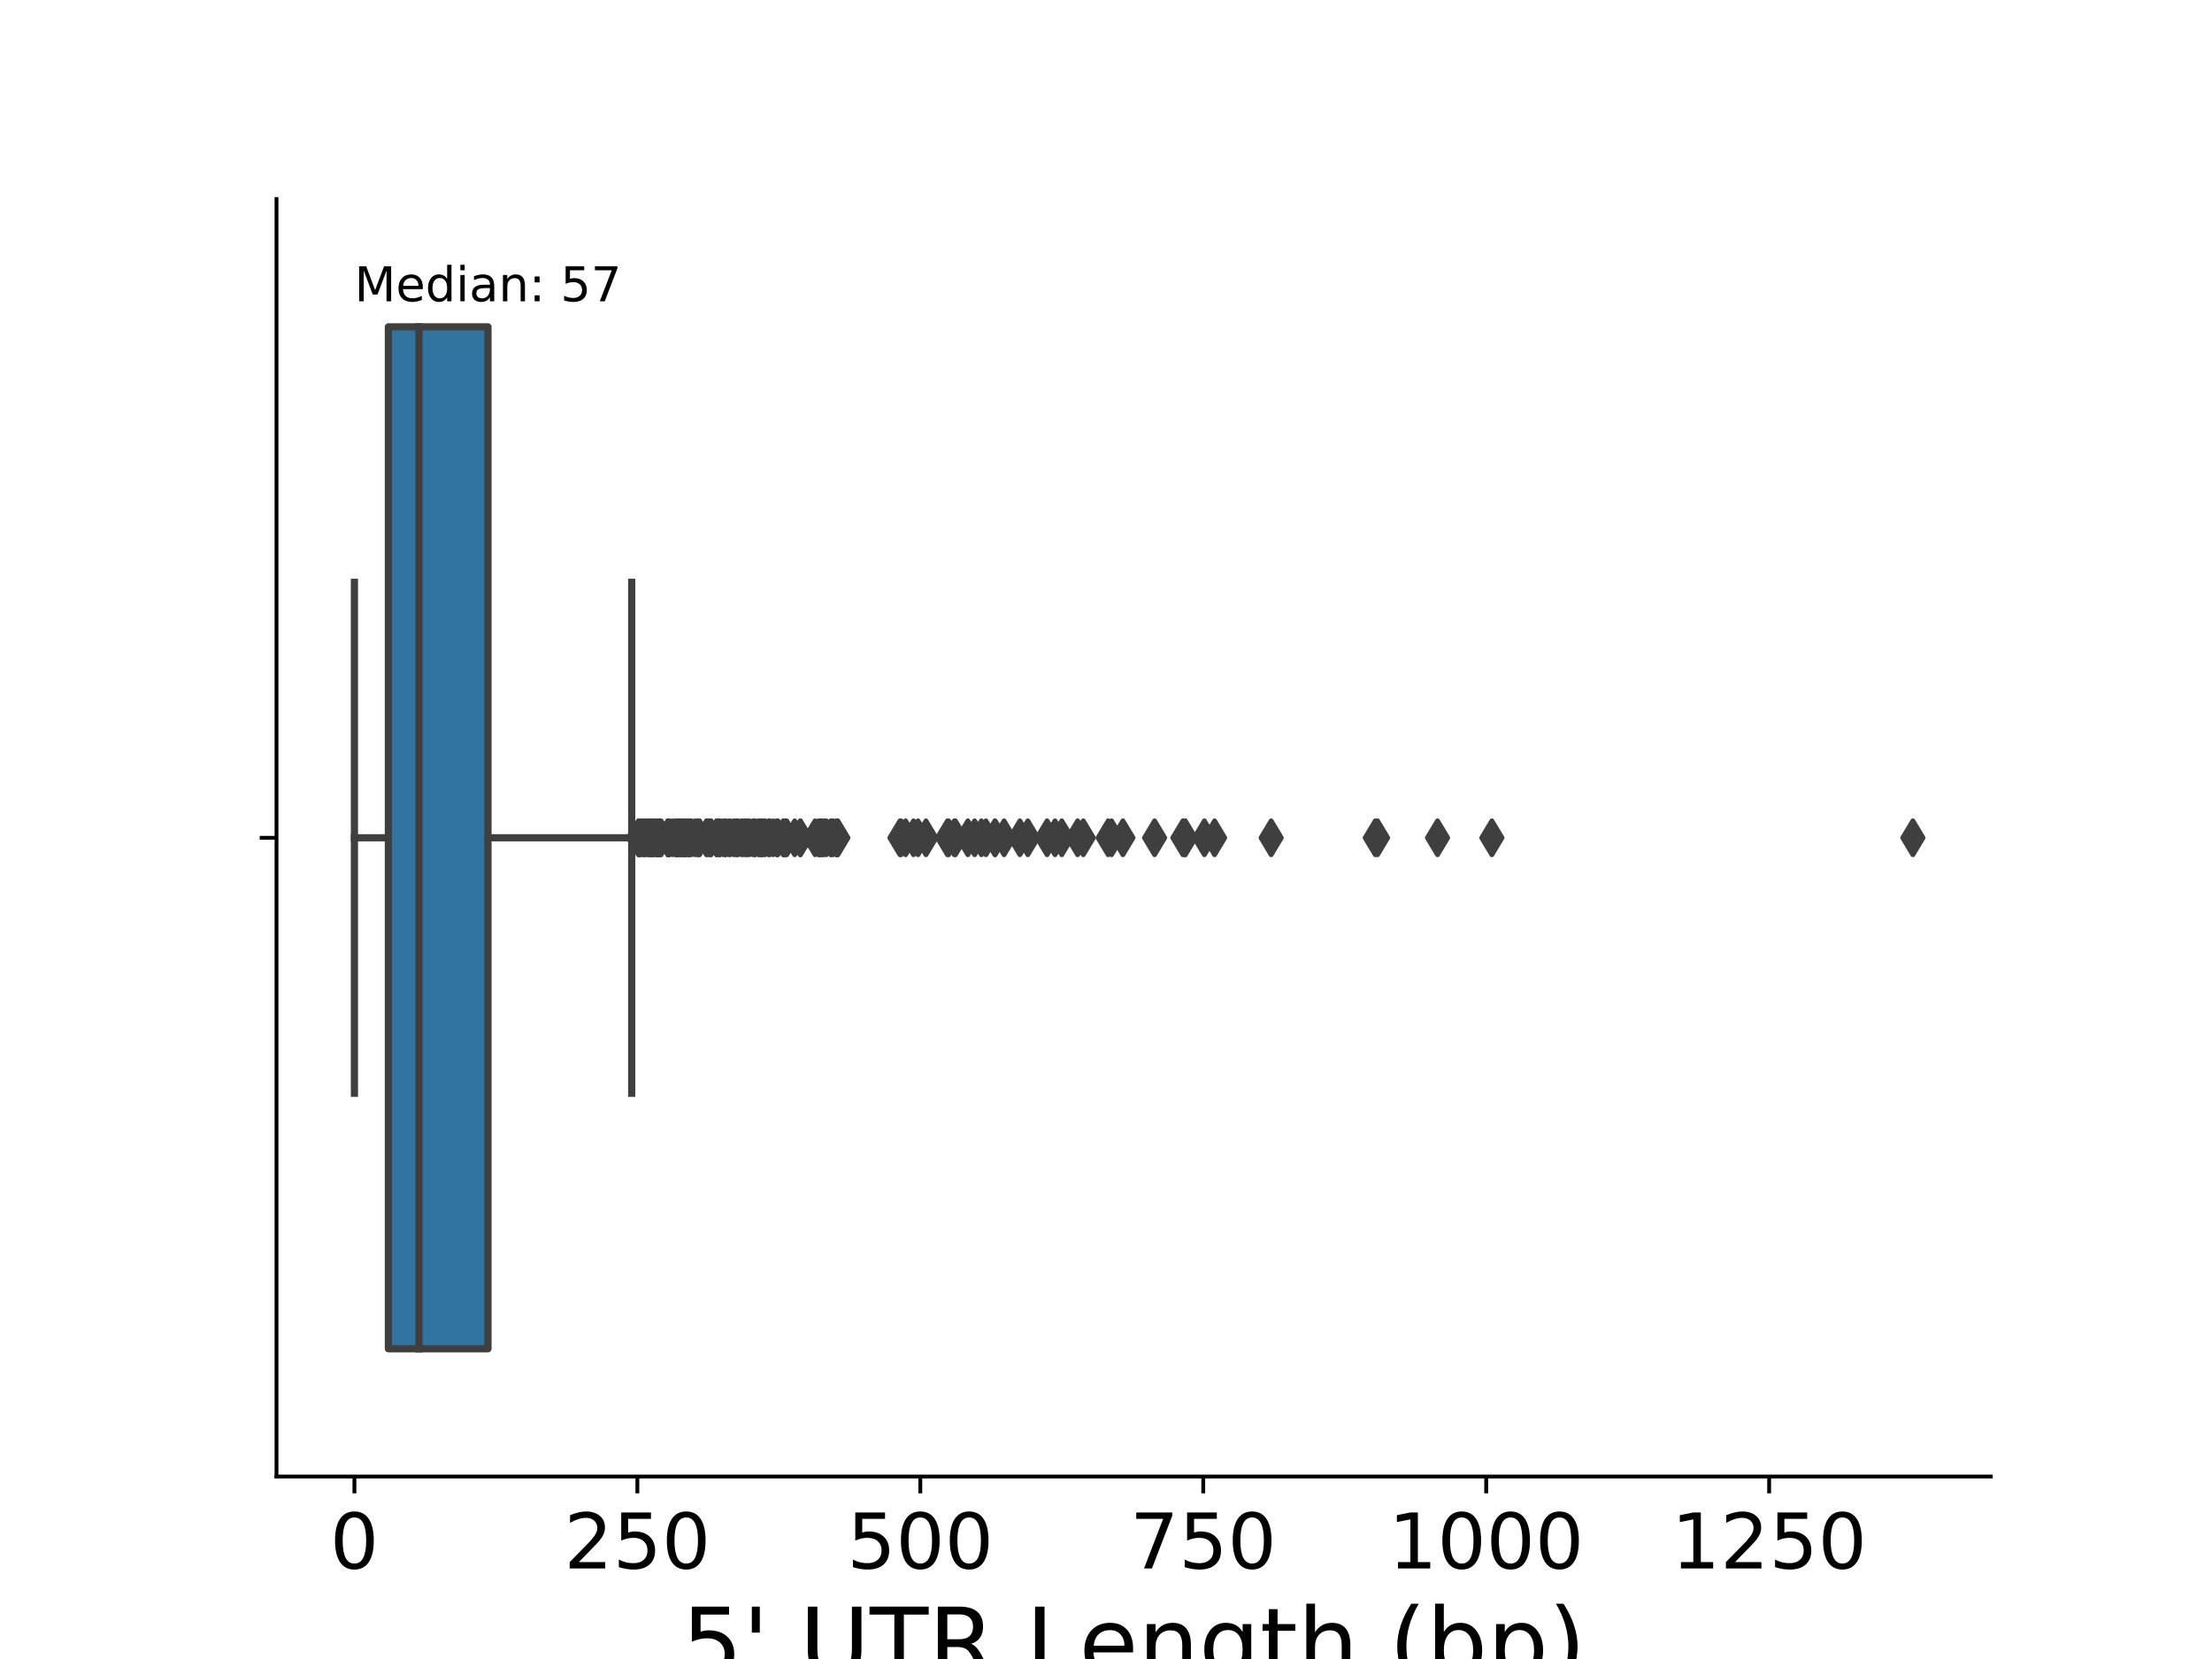 <?xml version="1.0" encoding="utf-8" standalone="no"?>
<!DOCTYPE svg PUBLIC "-//W3C//DTD SVG 1.1//EN"
  "http://www.w3.org/Graphics/SVG/1.1/DTD/svg11.dtd">
<!-- Created with matplotlib (https://matplotlib.org/) -->
<svg height="345.6pt" version="1.1" viewBox="0 0 460.8 345.6" width="460.8pt" xmlns="http://www.w3.org/2000/svg" xmlns:xlink="http://www.w3.org/1999/xlink">
 <defs>
  <style type="text/css">
*{stroke-linecap:butt;stroke-linejoin:round;}
  </style>
 </defs>
 <g id="figure_1">
  <g id="patch_1">
   <path d="M 0 345.6 
L 460.8 345.6 
L 460.8 0 
L 0 0 
z
" style="fill:#ffffff;"/>
  </g>
  <g id="axes_1">
   <g id="patch_2">
    <path d="M 57.6 307.584 
L 414.72 307.584 
L 414.72 41.472 
L 57.6 41.472 
z
" style="fill:#ffffff;"/>
   </g>
   <g id="patch_3">
    <path clip-path="url(#p5a21128dc3)" d="M 80.906 68.083 
L 80.906 280.973 
L 101.654 280.973 
L 101.654 68.083 
L 80.906 68.083 
z
" style="fill:#3274a1;stroke:#3f3f3f;stroke-linejoin:miter;stroke-width:1.5;"/>
   </g>
   <g id="matplotlib.axis_1">
    <g id="xtick_1">
     <g id="line2d_1">
      <defs>
       <path d="M 0 0 
L 0 3.5 
" id="me4826b089c" style="stroke:#000000;stroke-width:0.8;"/>
      </defs>
      <g>
       <use style="stroke:#000000;stroke-width:0.8;" x="73.833" xlink:href="#me4826b089c" y="307.584"/>
      </g>
     </g>
     <g id="text_1">
      <!-- 0 -->
      <defs>
       <path d="M 31.781 66.406 
Q 24.172 66.406 20.328 58.906 
Q 16.5 51.422 16.5 36.375 
Q 16.5 21.391 20.328 13.891 
Q 24.172 6.391 31.781 6.391 
Q 39.453 6.391 43.281 13.891 
Q 47.125 21.391 47.125 36.375 
Q 47.125 51.422 43.281 58.906 
Q 39.453 66.406 31.781 66.406 
z
M 31.781 74.219 
Q 44.047 74.219 50.516 64.516 
Q 56.984 54.828 56.984 36.375 
Q 56.984 17.969 50.516 8.266 
Q 44.047 -1.422 31.781 -1.422 
Q 19.531 -1.422 13.062 8.266 
Q 6.594 17.969 6.594 36.375 
Q 6.594 54.828 13.062 64.516 
Q 19.531 74.219 31.781 74.219 
z
" id="DejaVuSans-48"/>
      </defs>
      <g transform="translate(68.743 326.741)scale(0.16 -0.16)">
       <use xlink:href="#DejaVuSans-48"/>
      </g>
     </g>
    </g>
    <g id="xtick_2">
     <g id="line2d_2">
      <g>
       <use style="stroke:#000000;stroke-width:0.8;" x="132.775" xlink:href="#me4826b089c" y="307.584"/>
      </g>
     </g>
     <g id="text_2">
      <!-- 250 -->
      <defs>
       <path d="M 19.188 8.297 
L 53.609 8.297 
L 53.609 0 
L 7.328 0 
L 7.328 8.297 
Q 12.938 14.109 22.625 23.891 
Q 32.328 33.688 34.812 36.531 
Q 39.547 41.844 41.422 45.531 
Q 43.312 49.219 43.312 52.781 
Q 43.312 58.594 39.234 62.25 
Q 35.156 65.922 28.609 65.922 
Q 23.969 65.922 18.812 64.312 
Q 13.672 62.703 7.812 59.422 
L 7.812 69.391 
Q 13.766 71.781 18.938 73 
Q 24.125 74.219 28.422 74.219 
Q 39.75 74.219 46.484 68.547 
Q 53.219 62.891 53.219 53.422 
Q 53.219 48.922 51.531 44.891 
Q 49.859 40.875 45.406 35.406 
Q 44.188 33.984 37.641 27.219 
Q 31.109 20.453 19.188 8.297 
z
" id="DejaVuSans-50"/>
       <path d="M 10.797 72.906 
L 49.516 72.906 
L 49.516 64.594 
L 19.828 64.594 
L 19.828 46.734 
Q 21.969 47.469 24.109 47.828 
Q 26.266 48.188 28.422 48.188 
Q 40.625 48.188 47.75 41.5 
Q 54.891 34.812 54.891 23.391 
Q 54.891 11.625 47.562 5.094 
Q 40.234 -1.422 26.906 -1.422 
Q 22.312 -1.422 17.547 -0.641 
Q 12.797 0.141 7.719 1.703 
L 7.719 11.625 
Q 12.109 9.234 16.797 8.062 
Q 21.484 6.891 26.703 6.891 
Q 35.156 6.891 40.078 11.328 
Q 45.016 15.766 45.016 23.391 
Q 45.016 31 40.078 35.438 
Q 35.156 39.891 26.703 39.891 
Q 22.75 39.891 18.812 39.016 
Q 14.891 38.141 10.797 36.281 
z
" id="DejaVuSans-53"/>
      </defs>
      <g transform="translate(117.505 326.741)scale(0.16 -0.16)">
       <use xlink:href="#DejaVuSans-50"/>
       <use x="63.623" xlink:href="#DejaVuSans-53"/>
       <use x="127.246" xlink:href="#DejaVuSans-48"/>
      </g>
     </g>
    </g>
    <g id="xtick_3">
     <g id="line2d_3">
      <g>
       <use style="stroke:#000000;stroke-width:0.8;" x="191.717" xlink:href="#me4826b089c" y="307.584"/>
      </g>
     </g>
     <g id="text_3">
      <!-- 500 -->
      <g transform="translate(176.447 326.741)scale(0.16 -0.16)">
       <use xlink:href="#DejaVuSans-53"/>
       <use x="63.623" xlink:href="#DejaVuSans-48"/>
       <use x="127.246" xlink:href="#DejaVuSans-48"/>
      </g>
     </g>
    </g>
    <g id="xtick_4">
     <g id="line2d_4">
      <g>
       <use style="stroke:#000000;stroke-width:0.8;" x="250.66" xlink:href="#me4826b089c" y="307.584"/>
      </g>
     </g>
     <g id="text_4">
      <!-- 750 -->
      <defs>
       <path d="M 8.203 72.906 
L 55.078 72.906 
L 55.078 68.703 
L 28.609 0 
L 18.312 0 
L 43.219 64.594 
L 8.203 64.594 
z
" id="DejaVuSans-55"/>
      </defs>
      <g transform="translate(235.39 326.741)scale(0.16 -0.16)">
       <use xlink:href="#DejaVuSans-55"/>
       <use x="63.623" xlink:href="#DejaVuSans-53"/>
       <use x="127.246" xlink:href="#DejaVuSans-48"/>
      </g>
     </g>
    </g>
    <g id="xtick_5">
     <g id="line2d_5">
      <g>
       <use style="stroke:#000000;stroke-width:0.8;" x="309.602" xlink:href="#me4826b089c" y="307.584"/>
      </g>
     </g>
     <g id="text_5">
      <!-- 1000 -->
      <defs>
       <path d="M 12.406 8.297 
L 28.516 8.297 
L 28.516 63.922 
L 10.984 60.406 
L 10.984 69.391 
L 28.422 72.906 
L 38.281 72.906 
L 38.281 8.297 
L 54.391 8.297 
L 54.391 0 
L 12.406 0 
z
" id="DejaVuSans-49"/>
      </defs>
      <g transform="translate(289.242 326.741)scale(0.16 -0.16)">
       <use xlink:href="#DejaVuSans-49"/>
       <use x="63.623" xlink:href="#DejaVuSans-48"/>
       <use x="127.246" xlink:href="#DejaVuSans-48"/>
       <use x="190.869" xlink:href="#DejaVuSans-48"/>
      </g>
     </g>
    </g>
    <g id="xtick_6">
     <g id="line2d_6">
      <g>
       <use style="stroke:#000000;stroke-width:0.8;" x="368.545" xlink:href="#me4826b089c" y="307.584"/>
      </g>
     </g>
     <g id="text_6">
      <!-- 1250 -->
      <g transform="translate(348.185 326.741)scale(0.16 -0.16)">
       <use xlink:href="#DejaVuSans-49"/>
       <use x="63.623" xlink:href="#DejaVuSans-50"/>
       <use x="127.246" xlink:href="#DejaVuSans-53"/>
       <use x="190.869" xlink:href="#DejaVuSans-48"/>
      </g>
     </g>
    </g>
    <g id="text_7">
     <!-- 5' UTR Length (bp) -->
     <defs>
      <path d="M 17.922 72.906 
L 17.922 45.797 
L 9.625 45.797 
L 9.625 72.906 
z
" id="DejaVuSans-39"/>
      <path id="DejaVuSans-32"/>
      <path d="M 8.688 72.906 
L 18.609 72.906 
L 18.609 28.609 
Q 18.609 16.891 22.844 11.734 
Q 27.094 6.594 36.625 6.594 
Q 46.094 6.594 50.344 11.734 
Q 54.594 16.891 54.594 28.609 
L 54.594 72.906 
L 64.5 72.906 
L 64.5 27.391 
Q 64.5 13.141 57.438 5.859 
Q 50.391 -1.422 36.625 -1.422 
Q 22.797 -1.422 15.734 5.859 
Q 8.688 13.141 8.688 27.391 
z
" id="DejaVuSans-85"/>
      <path d="M -0.297 72.906 
L 61.375 72.906 
L 61.375 64.594 
L 35.5 64.594 
L 35.5 0 
L 25.594 0 
L 25.594 64.594 
L -0.297 64.594 
z
" id="DejaVuSans-84"/>
      <path d="M 44.391 34.188 
Q 47.562 33.109 50.562 29.594 
Q 53.562 26.078 56.594 19.922 
L 66.609 0 
L 56 0 
L 46.688 18.703 
Q 43.062 26.031 39.672 28.422 
Q 36.281 30.812 30.422 30.812 
L 19.672 30.812 
L 19.672 0 
L 9.812 0 
L 9.812 72.906 
L 32.078 72.906 
Q 44.578 72.906 50.734 67.672 
Q 56.891 62.453 56.891 51.906 
Q 56.891 45.016 53.688 40.469 
Q 50.484 35.938 44.391 34.188 
z
M 19.672 64.797 
L 19.672 38.922 
L 32.078 38.922 
Q 39.203 38.922 42.844 42.219 
Q 46.484 45.516 46.484 51.906 
Q 46.484 58.297 42.844 61.547 
Q 39.203 64.797 32.078 64.797 
z
" id="DejaVuSans-82"/>
      <path d="M 9.812 72.906 
L 19.672 72.906 
L 19.672 8.297 
L 55.172 8.297 
L 55.172 0 
L 9.812 0 
z
" id="DejaVuSans-76"/>
      <path d="M 56.203 29.594 
L 56.203 25.203 
L 14.891 25.203 
Q 15.484 15.922 20.484 11.062 
Q 25.484 6.203 34.422 6.203 
Q 39.594 6.203 44.453 7.469 
Q 49.312 8.734 54.109 11.281 
L 54.109 2.781 
Q 49.266 0.734 44.188 -0.344 
Q 39.109 -1.422 33.891 -1.422 
Q 20.797 -1.422 13.156 6.188 
Q 5.516 13.812 5.516 26.812 
Q 5.516 40.234 12.766 48.109 
Q 20.016 56 32.328 56 
Q 43.359 56 49.781 48.891 
Q 56.203 41.797 56.203 29.594 
z
M 47.219 32.234 
Q 47.125 39.594 43.094 43.984 
Q 39.062 48.391 32.422 48.391 
Q 24.906 48.391 20.391 44.141 
Q 15.875 39.891 15.188 32.172 
z
" id="DejaVuSans-101"/>
      <path d="M 54.891 33.016 
L 54.891 0 
L 45.906 0 
L 45.906 32.719 
Q 45.906 40.484 42.875 44.328 
Q 39.844 48.188 33.797 48.188 
Q 26.516 48.188 22.312 43.547 
Q 18.109 38.922 18.109 30.906 
L 18.109 0 
L 9.078 0 
L 9.078 54.688 
L 18.109 54.688 
L 18.109 46.188 
Q 21.344 51.125 25.703 53.562 
Q 30.078 56 35.797 56 
Q 45.219 56 50.047 50.172 
Q 54.891 44.344 54.891 33.016 
z
" id="DejaVuSans-110"/>
      <path d="M 45.406 27.984 
Q 45.406 37.75 41.375 43.109 
Q 37.359 48.484 30.078 48.484 
Q 22.859 48.484 18.828 43.109 
Q 14.797 37.75 14.797 27.984 
Q 14.797 18.266 18.828 12.891 
Q 22.859 7.516 30.078 7.516 
Q 37.359 7.516 41.375 12.891 
Q 45.406 18.266 45.406 27.984 
z
M 54.391 6.781 
Q 54.391 -7.172 48.188 -13.984 
Q 42 -20.797 29.203 -20.797 
Q 24.469 -20.797 20.266 -20.094 
Q 16.062 -19.391 12.109 -17.922 
L 12.109 -9.188 
Q 16.062 -11.328 19.922 -12.344 
Q 23.781 -13.375 27.781 -13.375 
Q 36.625 -13.375 41.016 -8.766 
Q 45.406 -4.156 45.406 5.172 
L 45.406 9.625 
Q 42.625 4.781 38.281 2.391 
Q 33.938 0 27.875 0 
Q 17.828 0 11.672 7.656 
Q 5.516 15.328 5.516 27.984 
Q 5.516 40.672 11.672 48.328 
Q 17.828 56 27.875 56 
Q 33.938 56 38.281 53.609 
Q 42.625 51.219 45.406 46.391 
L 45.406 54.688 
L 54.391 54.688 
z
" id="DejaVuSans-103"/>
      <path d="M 18.312 70.219 
L 18.312 54.688 
L 36.812 54.688 
L 36.812 47.703 
L 18.312 47.703 
L 18.312 18.016 
Q 18.312 11.328 20.141 9.422 
Q 21.969 7.516 27.594 7.516 
L 36.812 7.516 
L 36.812 0 
L 27.594 0 
Q 17.188 0 13.234 3.875 
Q 9.281 7.766 9.281 18.016 
L 9.281 47.703 
L 2.688 47.703 
L 2.688 54.688 
L 9.281 54.688 
L 9.281 70.219 
z
" id="DejaVuSans-116"/>
      <path d="M 54.891 33.016 
L 54.891 0 
L 45.906 0 
L 45.906 32.719 
Q 45.906 40.484 42.875 44.328 
Q 39.844 48.188 33.797 48.188 
Q 26.516 48.188 22.312 43.547 
Q 18.109 38.922 18.109 30.906 
L 18.109 0 
L 9.078 0 
L 9.078 75.984 
L 18.109 75.984 
L 18.109 46.188 
Q 21.344 51.125 25.703 53.562 
Q 30.078 56 35.797 56 
Q 45.219 56 50.047 50.172 
Q 54.891 44.344 54.891 33.016 
z
" id="DejaVuSans-104"/>
      <path d="M 31 75.875 
Q 24.469 64.656 21.281 53.656 
Q 18.109 42.672 18.109 31.391 
Q 18.109 20.125 21.312 9.062 
Q 24.516 -2 31 -13.188 
L 23.188 -13.188 
Q 15.875 -1.703 12.234 9.375 
Q 8.594 20.453 8.594 31.391 
Q 8.594 42.281 12.203 53.312 
Q 15.828 64.359 23.188 75.875 
z
" id="DejaVuSans-40"/>
      <path d="M 48.688 27.297 
Q 48.688 37.203 44.609 42.844 
Q 40.531 48.484 33.406 48.484 
Q 26.266 48.484 22.188 42.844 
Q 18.109 37.203 18.109 27.297 
Q 18.109 17.391 22.188 11.75 
Q 26.266 6.109 33.406 6.109 
Q 40.531 6.109 44.609 11.75 
Q 48.688 17.391 48.688 27.297 
z
M 18.109 46.391 
Q 20.953 51.266 25.266 53.625 
Q 29.594 56 35.594 56 
Q 45.562 56 51.781 48.094 
Q 58.016 40.188 58.016 27.297 
Q 58.016 14.406 51.781 6.484 
Q 45.562 -1.422 35.594 -1.422 
Q 29.594 -1.422 25.266 0.953 
Q 20.953 3.328 18.109 8.203 
L 18.109 0 
L 9.078 0 
L 9.078 75.984 
L 18.109 75.984 
z
" id="DejaVuSans-98"/>
      <path d="M 18.109 8.203 
L 18.109 -20.797 
L 9.078 -20.797 
L 9.078 54.688 
L 18.109 54.688 
L 18.109 46.391 
Q 20.953 51.266 25.266 53.625 
Q 29.594 56 35.594 56 
Q 45.562 56 51.781 48.094 
Q 58.016 40.188 58.016 27.297 
Q 58.016 14.406 51.781 6.484 
Q 45.562 -1.422 35.594 -1.422 
Q 29.594 -1.422 25.266 0.953 
Q 20.953 3.328 18.109 8.203 
z
M 48.688 27.297 
Q 48.688 37.203 44.609 42.844 
Q 40.531 48.484 33.406 48.484 
Q 26.266 48.484 22.188 42.844 
Q 18.109 37.203 18.109 27.297 
Q 18.109 17.391 22.188 11.75 
Q 26.266 6.109 33.406 6.109 
Q 40.531 6.109 44.609 11.75 
Q 48.688 17.391 48.688 27.297 
z
" id="DejaVuSans-112"/>
      <path d="M 8.016 75.875 
L 15.828 75.875 
Q 23.141 64.359 26.781 53.312 
Q 30.422 42.281 30.422 31.391 
Q 30.422 20.453 26.781 9.375 
Q 23.141 -1.703 15.828 -13.188 
L 8.016 -13.188 
Q 14.5 -2 17.703 9.062 
Q 20.906 20.125 20.906 31.391 
Q 20.906 42.672 17.703 53.656 
Q 14.5 64.656 8.016 75.875 
z
" id="DejaVuSans-41"/>
     </defs>
     <g transform="translate(141.972 349.266)scale(0.2 -0.2)">
      <use xlink:href="#DejaVuSans-53"/>
      <use x="63.623" xlink:href="#DejaVuSans-39"/>
      <use x="91.113" xlink:href="#DejaVuSans-32"/>
      <use x="122.9" xlink:href="#DejaVuSans-85"/>
      <use x="196.094" xlink:href="#DejaVuSans-84"/>
      <use x="257.178" xlink:href="#DejaVuSans-82"/>
      <use x="326.66" xlink:href="#DejaVuSans-32"/>
      <use x="358.447" xlink:href="#DejaVuSans-76"/>
      <use x="414.145" xlink:href="#DejaVuSans-101"/>
      <use x="475.668" xlink:href="#DejaVuSans-110"/>
      <use x="539.047" xlink:href="#DejaVuSans-103"/>
      <use x="602.523" xlink:href="#DejaVuSans-116"/>
      <use x="641.732" xlink:href="#DejaVuSans-104"/>
      <use x="705.111" xlink:href="#DejaVuSans-32"/>
      <use x="736.898" xlink:href="#DejaVuSans-40"/>
      <use x="775.912" xlink:href="#DejaVuSans-98"/>
      <use x="839.389" xlink:href="#DejaVuSans-112"/>
      <use x="902.865" xlink:href="#DejaVuSans-41"/>
     </g>
    </g>
   </g>
   <g id="matplotlib.axis_2">
    <g id="ytick_1">
     <g id="line2d_7">
      <defs>
       <path d="M 0 0 
L -3.5 0 
" id="mb9ad63b97e" style="stroke:#000000;stroke-width:0.8;"/>
      </defs>
      <g>
       <use style="stroke:#000000;stroke-width:0.8;" x="57.6" xlink:href="#mb9ad63b97e" y="174.528"/>
      </g>
     </g>
    </g>
   </g>
   <g id="line2d_8">
    <path clip-path="url(#p5a21128dc3)" d="M 80.906 174.528 
L 73.833 174.528 
" style="fill:none;stroke:#3f3f3f;stroke-linecap:square;stroke-width:1.5;"/>
   </g>
   <g id="line2d_9">
    <path clip-path="url(#p5a21128dc3)" d="M 101.654 174.528 
L 131.596 174.528 
" style="fill:none;stroke:#3f3f3f;stroke-linecap:square;stroke-width:1.5;"/>
   </g>
   <g id="line2d_10">
    <path clip-path="url(#p5a21128dc3)" d="M 73.833 121.306 
L 73.833 227.75 
" style="fill:none;stroke:#3f3f3f;stroke-linecap:square;stroke-width:1.5;"/>
   </g>
   <g id="line2d_11">
    <path clip-path="url(#p5a21128dc3)" d="M 131.596 121.306 
L 131.596 227.75 
" style="fill:none;stroke:#3f3f3f;stroke-linecap:square;stroke-width:1.5;"/>
   </g>
   <g id="line2d_12">
    <defs>
     <path d="M -0 3.536 
L 2.121 0 
L -0 -3.536 
L -2.121 -0 
z
" id="m15a8835563" style="stroke:#3f3f3f;stroke-linejoin:miter;"/>
    </defs>
    <g clip-path="url(#p5a21128dc3)">
     <use style="fill:#3f3f3f;stroke:#3f3f3f;stroke-linejoin:miter;" x="142.677" xlink:href="#m15a8835563" y="174.528"/>
     <use style="fill:#3f3f3f;stroke:#3f3f3f;stroke-linejoin:miter;" x="142.677" xlink:href="#m15a8835563" y="174.528"/>
     <use style="fill:#3f3f3f;stroke:#3f3f3f;stroke-linejoin:miter;" x="142.677" xlink:href="#m15a8835563" y="174.528"/>
     <use style="fill:#3f3f3f;stroke:#3f3f3f;stroke-linejoin:miter;" x="140.791" xlink:href="#m15a8835563" y="174.528"/>
     <use style="fill:#3f3f3f;stroke:#3f3f3f;stroke-linejoin:miter;" x="142.206" xlink:href="#m15a8835563" y="174.528"/>
     <use style="fill:#3f3f3f;stroke:#3f3f3f;stroke-linejoin:miter;" x="141.263" xlink:href="#m15a8835563" y="174.528"/>
     <use style="fill:#3f3f3f;stroke:#3f3f3f;stroke-linejoin:miter;" x="140.791" xlink:href="#m15a8835563" y="174.528"/>
     <use style="fill:#3f3f3f;stroke:#3f3f3f;stroke-linejoin:miter;" x="170.734" xlink:href="#m15a8835563" y="174.528"/>
     <use style="fill:#3f3f3f;stroke:#3f3f3f;stroke-linejoin:miter;" x="137.019" xlink:href="#m15a8835563" y="174.528"/>
     <use style="fill:#3f3f3f;stroke:#3f3f3f;stroke-linejoin:miter;" x="173.092" xlink:href="#m15a8835563" y="174.528"/>
     <use style="fill:#3f3f3f;stroke:#3f3f3f;stroke-linejoin:miter;" x="134.19" xlink:href="#m15a8835563" y="174.528"/>
     <use style="fill:#3f3f3f;stroke:#3f3f3f;stroke-linejoin:miter;" x="171.206" xlink:href="#m15a8835563" y="174.528"/>
     <use style="fill:#3f3f3f;stroke:#3f3f3f;stroke-linejoin:miter;" x="155.409" xlink:href="#m15a8835563" y="174.528"/>
     <use style="fill:#3f3f3f;stroke:#3f3f3f;stroke-linejoin:miter;" x="157.295" xlink:href="#m15a8835563" y="174.528"/>
     <use style="fill:#3f3f3f;stroke:#3f3f3f;stroke-linejoin:miter;" x="158.946" xlink:href="#m15a8835563" y="174.528"/>
     <use style="fill:#3f3f3f;stroke:#3f3f3f;stroke-linejoin:miter;" x="174.506" xlink:href="#m15a8835563" y="174.528"/>
     <use style="fill:#3f3f3f;stroke:#3f3f3f;stroke-linejoin:miter;" x="149.279" xlink:href="#m15a8835563" y="174.528"/>
     <use style="fill:#3f3f3f;stroke:#3f3f3f;stroke-linejoin:miter;" x="162.011" xlink:href="#m15a8835563" y="174.528"/>
     <use style="fill:#3f3f3f;stroke:#3f3f3f;stroke-linejoin:miter;" x="225.668" xlink:href="#m15a8835563" y="174.528"/>
     <use style="fill:#3f3f3f;stroke:#3f3f3f;stroke-linejoin:miter;" x="141.734" xlink:href="#m15a8835563" y="174.528"/>
     <use style="fill:#3f3f3f;stroke:#3f3f3f;stroke-linejoin:miter;" x="144.092" xlink:href="#m15a8835563" y="174.528"/>
     <use style="fill:#3f3f3f;stroke:#3f3f3f;stroke-linejoin:miter;" x="136.783" xlink:href="#m15a8835563" y="174.528"/>
     <use style="fill:#3f3f3f;stroke:#3f3f3f;stroke-linejoin:miter;" x="142.442" xlink:href="#m15a8835563" y="174.528"/>
     <use style="fill:#3f3f3f;stroke:#3f3f3f;stroke-linejoin:miter;" x="144.799" xlink:href="#m15a8835563" y="174.528"/>
     <use style="fill:#3f3f3f;stroke:#3f3f3f;stroke-linejoin:miter;" x="153.759" xlink:href="#m15a8835563" y="174.528"/>
     <use style="fill:#3f3f3f;stroke:#3f3f3f;stroke-linejoin:miter;" x="141.734" xlink:href="#m15a8835563" y="174.528"/>
     <use style="fill:#3f3f3f;stroke:#3f3f3f;stroke-linejoin:miter;" x="143.62" xlink:href="#m15a8835563" y="174.528"/>
     <use style="fill:#3f3f3f;stroke:#3f3f3f;stroke-linejoin:miter;" x="165.547" xlink:href="#m15a8835563" y="174.528"/>
     <use style="fill:#3f3f3f;stroke:#3f3f3f;stroke-linejoin:miter;" x="187.474" xlink:href="#m15a8835563" y="174.528"/>
     <use style="fill:#3f3f3f;stroke:#3f3f3f;stroke-linejoin:miter;" x="161.775" xlink:href="#m15a8835563" y="174.528"/>
     <use style="fill:#3f3f3f;stroke:#3f3f3f;stroke-linejoin:miter;" x="149.279" xlink:href="#m15a8835563" y="174.528"/>
     <use style="fill:#3f3f3f;stroke:#3f3f3f;stroke-linejoin:miter;" x="170.734" xlink:href="#m15a8835563" y="174.528"/>
     <use style="fill:#3f3f3f;stroke:#3f3f3f;stroke-linejoin:miter;" x="155.645" xlink:href="#m15a8835563" y="174.528"/>
     <use style="fill:#3f3f3f;stroke:#3f3f3f;stroke-linejoin:miter;" x="143.62" xlink:href="#m15a8835563" y="174.528"/>
     <use style="fill:#3f3f3f;stroke:#3f3f3f;stroke-linejoin:miter;" x="161.067" xlink:href="#m15a8835563" y="174.528"/>
     <use style="fill:#3f3f3f;stroke:#3f3f3f;stroke-linejoin:miter;" x="142.206" xlink:href="#m15a8835563" y="174.528"/>
     <use style="fill:#3f3f3f;stroke:#3f3f3f;stroke-linejoin:miter;" x="209.164" xlink:href="#m15a8835563" y="174.528"/>
     <use style="fill:#3f3f3f;stroke:#3f3f3f;stroke-linejoin:miter;" x="170.498" xlink:href="#m15a8835563" y="174.528"/>
     <use style="fill:#3f3f3f;stroke:#3f3f3f;stroke-linejoin:miter;" x="158.474" xlink:href="#m15a8835563" y="174.528"/>
     <use style="fill:#3f3f3f;stroke:#3f3f3f;stroke-linejoin:miter;" x="207.278" xlink:href="#m15a8835563" y="174.528"/>
     <use style="fill:#3f3f3f;stroke:#3f3f3f;stroke-linejoin:miter;" x="135.604" xlink:href="#m15a8835563" y="174.528"/>
     <use style="fill:#3f3f3f;stroke:#3f3f3f;stroke-linejoin:miter;" x="135.84" xlink:href="#m15a8835563" y="174.528"/>
     <use style="fill:#3f3f3f;stroke:#3f3f3f;stroke-linejoin:miter;" x="136.547" xlink:href="#m15a8835563" y="174.528"/>
     <use style="fill:#3f3f3f;stroke:#3f3f3f;stroke-linejoin:miter;" x="134.425" xlink:href="#m15a8835563" y="174.528"/>
     <use style="fill:#3f3f3f;stroke:#3f3f3f;stroke-linejoin:miter;" x="173.092" xlink:href="#m15a8835563" y="174.528"/>
     <use style="fill:#3f3f3f;stroke:#3f3f3f;stroke-linejoin:miter;" x="156.824" xlink:href="#m15a8835563" y="174.528"/>
     <use style="fill:#3f3f3f;stroke:#3f3f3f;stroke-linejoin:miter;" x="147.157" xlink:href="#m15a8835563" y="174.528"/>
     <use style="fill:#3f3f3f;stroke:#3f3f3f;stroke-linejoin:miter;" x="142.677" xlink:href="#m15a8835563" y="174.528"/>
     <use style="fill:#3f3f3f;stroke:#3f3f3f;stroke-linejoin:miter;" x="163.661" xlink:href="#m15a8835563" y="174.528"/>
     <use style="fill:#3f3f3f;stroke:#3f3f3f;stroke-linejoin:miter;" x="190.303" xlink:href="#m15a8835563" y="174.528"/>
     <use style="fill:#3f3f3f;stroke:#3f3f3f;stroke-linejoin:miter;" x="162.011" xlink:href="#m15a8835563" y="174.528"/>
     <use style="fill:#3f3f3f;stroke:#3f3f3f;stroke-linejoin:miter;" x="141.027" xlink:href="#m15a8835563" y="174.528"/>
     <use style="fill:#3f3f3f;stroke:#3f3f3f;stroke-linejoin:miter;" x="152.815" xlink:href="#m15a8835563" y="174.528"/>
     <use style="fill:#3f3f3f;stroke:#3f3f3f;stroke-linejoin:miter;" x="154.466" xlink:href="#m15a8835563" y="174.528"/>
     <use style="fill:#3f3f3f;stroke:#3f3f3f;stroke-linejoin:miter;" x="139.377" xlink:href="#m15a8835563" y="174.528"/>
     <use style="fill:#3f3f3f;stroke:#3f3f3f;stroke-linejoin:miter;" x="133.247" xlink:href="#m15a8835563" y="174.528"/>
     <use style="fill:#3f3f3f;stroke:#3f3f3f;stroke-linejoin:miter;" x="137.726" xlink:href="#m15a8835563" y="174.528"/>
     <use style="fill:#3f3f3f;stroke:#3f3f3f;stroke-linejoin:miter;" x="169.791" xlink:href="#m15a8835563" y="174.528"/>
     <use style="fill:#3f3f3f;stroke:#3f3f3f;stroke-linejoin:miter;" x="148.1" xlink:href="#m15a8835563" y="174.528"/>
     <use style="fill:#3f3f3f;stroke:#3f3f3f;stroke-linejoin:miter;" x="142.913" xlink:href="#m15a8835563" y="174.528"/>
     <use style="fill:#3f3f3f;stroke:#3f3f3f;stroke-linejoin:miter;" x="153.523" xlink:href="#m15a8835563" y="174.528"/>
     <use style="fill:#3f3f3f;stroke:#3f3f3f;stroke-linejoin:miter;" x="214.116" xlink:href="#m15a8835563" y="174.528"/>
     <use style="fill:#3f3f3f;stroke:#3f3f3f;stroke-linejoin:miter;" x="160.36" xlink:href="#m15a8835563" y="174.528"/>
     <use style="fill:#3f3f3f;stroke:#3f3f3f;stroke-linejoin:miter;" x="139.141" xlink:href="#m15a8835563" y="174.528"/>
     <use style="fill:#3f3f3f;stroke:#3f3f3f;stroke-linejoin:miter;" x="171.677" xlink:href="#m15a8835563" y="174.528"/>
     <use style="fill:#3f3f3f;stroke:#3f3f3f;stroke-linejoin:miter;" x="174.271" xlink:href="#m15a8835563" y="174.528"/>
     <use style="fill:#3f3f3f;stroke:#3f3f3f;stroke-linejoin:miter;" x="240.522" xlink:href="#m15a8835563" y="174.528"/>
     <use style="fill:#3f3f3f;stroke:#3f3f3f;stroke-linejoin:miter;" x="219.774" xlink:href="#m15a8835563" y="174.528"/>
     <use style="fill:#3f3f3f;stroke:#3f3f3f;stroke-linejoin:miter;" x="224.489" xlink:href="#m15a8835563" y="174.528"/>
     <use style="fill:#3f3f3f;stroke:#3f3f3f;stroke-linejoin:miter;" x="133.954" xlink:href="#m15a8835563" y="174.528"/>
     <use style="fill:#3f3f3f;stroke:#3f3f3f;stroke-linejoin:miter;" x="134.897" xlink:href="#m15a8835563" y="174.528"/>
     <use style="fill:#3f3f3f;stroke:#3f3f3f;stroke-linejoin:miter;" x="135.133" xlink:href="#m15a8835563" y="174.528"/>
     <use style="fill:#3f3f3f;stroke:#3f3f3f;stroke-linejoin:miter;" x="218.124" xlink:href="#m15a8835563" y="174.528"/>
     <use style="fill:#3f3f3f;stroke:#3f3f3f;stroke-linejoin:miter;" x="231.562" xlink:href="#m15a8835563" y="174.528"/>
     <use style="fill:#3f3f3f;stroke:#3f3f3f;stroke-linejoin:miter;" x="163.897" xlink:href="#m15a8835563" y="174.528"/>
     <use style="fill:#3f3f3f;stroke:#3f3f3f;stroke-linejoin:miter;" x="145.742" xlink:href="#m15a8835563" y="174.528"/>
     <use style="fill:#3f3f3f;stroke:#3f3f3f;stroke-linejoin:miter;" x="140.791" xlink:href="#m15a8835563" y="174.528"/>
     <use style="fill:#3f3f3f;stroke:#3f3f3f;stroke-linejoin:miter;" x="151.165" xlink:href="#m15a8835563" y="174.528"/>
     <use style="fill:#3f3f3f;stroke:#3f3f3f;stroke-linejoin:miter;" x="173.563" xlink:href="#m15a8835563" y="174.528"/>
     <use style="fill:#3f3f3f;stroke:#3f3f3f;stroke-linejoin:miter;" x="149.75" xlink:href="#m15a8835563" y="174.528"/>
     <use style="fill:#3f3f3f;stroke:#3f3f3f;stroke-linejoin:miter;" x="264.806" xlink:href="#m15a8835563" y="174.528"/>
     <use style="fill:#3f3f3f;stroke:#3f3f3f;stroke-linejoin:miter;" x="153.287" xlink:href="#m15a8835563" y="174.528"/>
     <use style="fill:#3f3f3f;stroke:#3f3f3f;stroke-linejoin:miter;" x="203.034" xlink:href="#m15a8835563" y="174.528"/>
     <use style="fill:#3f3f3f;stroke:#3f3f3f;stroke-linejoin:miter;" x="286.497" xlink:href="#m15a8835563" y="174.528"/>
     <use style="fill:#3f3f3f;stroke:#3f3f3f;stroke-linejoin:miter;" x="310.781" xlink:href="#m15a8835563" y="174.528"/>
     <use style="fill:#3f3f3f;stroke:#3f3f3f;stroke-linejoin:miter;" x="158.71" xlink:href="#m15a8835563" y="174.528"/>
     <use style="fill:#3f3f3f;stroke:#3f3f3f;stroke-linejoin:miter;" x="151.165" xlink:href="#m15a8835563" y="174.528"/>
     <use style="fill:#3f3f3f;stroke:#3f3f3f;stroke-linejoin:miter;" x="246.888" xlink:href="#m15a8835563" y="174.528"/>
     <use style="fill:#3f3f3f;stroke:#3f3f3f;stroke-linejoin:miter;" x="250.896" xlink:href="#m15a8835563" y="174.528"/>
     <use style="fill:#3f3f3f;stroke:#3f3f3f;stroke-linejoin:miter;" x="197.612" xlink:href="#m15a8835563" y="174.528"/>
     <use style="fill:#3f3f3f;stroke:#3f3f3f;stroke-linejoin:miter;" x="398.487" xlink:href="#m15a8835563" y="174.528"/>
     <use style="fill:#3f3f3f;stroke:#3f3f3f;stroke-linejoin:miter;" x="246.888" xlink:href="#m15a8835563" y="174.528"/>
     <use style="fill:#3f3f3f;stroke:#3f3f3f;stroke-linejoin:miter;" x="139.141" xlink:href="#m15a8835563" y="174.528"/>
     <use style="fill:#3f3f3f;stroke:#3f3f3f;stroke-linejoin:miter;" x="141.263" xlink:href="#m15a8835563" y="174.528"/>
     <use style="fill:#3f3f3f;stroke:#3f3f3f;stroke-linejoin:miter;" x="152.108" xlink:href="#m15a8835563" y="174.528"/>
     <use style="fill:#3f3f3f;stroke:#3f3f3f;stroke-linejoin:miter;" x="133.011" xlink:href="#m15a8835563" y="174.528"/>
     <use style="fill:#3f3f3f;stroke:#3f3f3f;stroke-linejoin:miter;" x="299.464" xlink:href="#m15a8835563" y="174.528"/>
     <use style="fill:#3f3f3f;stroke:#3f3f3f;stroke-linejoin:miter;" x="156.116" xlink:href="#m15a8835563" y="174.528"/>
     <use style="fill:#3f3f3f;stroke:#3f3f3f;stroke-linejoin:miter;" x="139.141" xlink:href="#m15a8835563" y="174.528"/>
     <use style="fill:#3f3f3f;stroke:#3f3f3f;stroke-linejoin:miter;" x="133.011" xlink:href="#m15a8835563" y="174.528"/>
     <use style="fill:#3f3f3f;stroke:#3f3f3f;stroke-linejoin:miter;" x="139.377" xlink:href="#m15a8835563" y="174.528"/>
     <use style="fill:#3f3f3f;stroke:#3f3f3f;stroke-linejoin:miter;" x="174.506" xlink:href="#m15a8835563" y="174.528"/>
     <use style="fill:#3f3f3f;stroke:#3f3f3f;stroke-linejoin:miter;" x="221.189" xlink:href="#m15a8835563" y="174.528"/>
     <use style="fill:#3f3f3f;stroke:#3f3f3f;stroke-linejoin:miter;" x="166.726" xlink:href="#m15a8835563" y="174.528"/>
     <use style="fill:#3f3f3f;stroke:#3f3f3f;stroke-linejoin:miter;" x="192.896" xlink:href="#m15a8835563" y="174.528"/>
     <use style="fill:#3f3f3f;stroke:#3f3f3f;stroke-linejoin:miter;" x="137.019" xlink:href="#m15a8835563" y="174.528"/>
     <use style="fill:#3f3f3f;stroke:#3f3f3f;stroke-linejoin:miter;" x="137.019" xlink:href="#m15a8835563" y="174.528"/>
     <use style="fill:#3f3f3f;stroke:#3f3f3f;stroke-linejoin:miter;" x="205.392" xlink:href="#m15a8835563" y="174.528"/>
     <use style="fill:#3f3f3f;stroke:#3f3f3f;stroke-linejoin:miter;" x="158.002" xlink:href="#m15a8835563" y="174.528"/>
     <use style="fill:#3f3f3f;stroke:#3f3f3f;stroke-linejoin:miter;" x="212.465" xlink:href="#m15a8835563" y="174.528"/>
     <use style="fill:#3f3f3f;stroke:#3f3f3f;stroke-linejoin:miter;" x="233.92" xlink:href="#m15a8835563" y="174.528"/>
     <use style="fill:#3f3f3f;stroke:#3f3f3f;stroke-linejoin:miter;" x="191.246" xlink:href="#m15a8835563" y="174.528"/>
     <use style="fill:#3f3f3f;stroke:#3f3f3f;stroke-linejoin:miter;" x="246.416" xlink:href="#m15a8835563" y="174.528"/>
     <use style="fill:#3f3f3f;stroke:#3f3f3f;stroke-linejoin:miter;" x="253.018" xlink:href="#m15a8835563" y="174.528"/>
     <use style="fill:#3f3f3f;stroke:#3f3f3f;stroke-linejoin:miter;" x="286.968" xlink:href="#m15a8835563" y="174.528"/>
     <use style="fill:#3f3f3f;stroke:#3f3f3f;stroke-linejoin:miter;" x="159.417" xlink:href="#m15a8835563" y="174.528"/>
     <use style="fill:#3f3f3f;stroke:#3f3f3f;stroke-linejoin:miter;" x="163.189" xlink:href="#m15a8835563" y="174.528"/>
     <use style="fill:#3f3f3f;stroke:#3f3f3f;stroke-linejoin:miter;" x="198.791" xlink:href="#m15a8835563" y="174.528"/>
     <use style="fill:#3f3f3f;stroke:#3f3f3f;stroke-linejoin:miter;" x="154.937" xlink:href="#m15a8835563" y="174.528"/>
     <use style="fill:#3f3f3f;stroke:#3f3f3f;stroke-linejoin:miter;" x="147.864" xlink:href="#m15a8835563" y="174.528"/>
     <use style="fill:#3f3f3f;stroke:#3f3f3f;stroke-linejoin:miter;" x="157.295" xlink:href="#m15a8835563" y="174.528"/>
     <use style="fill:#3f3f3f;stroke:#3f3f3f;stroke-linejoin:miter;" x="143.385" xlink:href="#m15a8835563" y="174.528"/>
     <use style="fill:#3f3f3f;stroke:#3f3f3f;stroke-linejoin:miter;" x="139.377" xlink:href="#m15a8835563" y="174.528"/>
     <use style="fill:#3f3f3f;stroke:#3f3f3f;stroke-linejoin:miter;" x="149.986" xlink:href="#m15a8835563" y="174.528"/>
     <use style="fill:#3f3f3f;stroke:#3f3f3f;stroke-linejoin:miter;" x="188.652" xlink:href="#m15a8835563" y="174.528"/>
     <use style="fill:#3f3f3f;stroke:#3f3f3f;stroke-linejoin:miter;" x="137.49" xlink:href="#m15a8835563" y="174.528"/>
     <use style="fill:#3f3f3f;stroke:#3f3f3f;stroke-linejoin:miter;" x="137.49" xlink:href="#m15a8835563" y="174.528"/>
     <use style="fill:#3f3f3f;stroke:#3f3f3f;stroke-linejoin:miter;" x="171.206" xlink:href="#m15a8835563" y="174.528"/>
     <use style="fill:#3f3f3f;stroke:#3f3f3f;stroke-linejoin:miter;" x="166.726" xlink:href="#m15a8835563" y="174.528"/>
     <use style="fill:#3f3f3f;stroke:#3f3f3f;stroke-linejoin:miter;" x="160.124" xlink:href="#m15a8835563" y="174.528"/>
     <use style="fill:#3f3f3f;stroke:#3f3f3f;stroke-linejoin:miter;" x="147.393" xlink:href="#m15a8835563" y="174.528"/>
     <use style="fill:#3f3f3f;stroke:#3f3f3f;stroke-linejoin:miter;" x="140.084" xlink:href="#m15a8835563" y="174.528"/>
     <use style="fill:#3f3f3f;stroke:#3f3f3f;stroke-linejoin:miter;" x="145.507" xlink:href="#m15a8835563" y="174.528"/>
     <use style="fill:#3f3f3f;stroke:#3f3f3f;stroke-linejoin:miter;" x="133.247" xlink:href="#m15a8835563" y="174.528"/>
     <use style="fill:#3f3f3f;stroke:#3f3f3f;stroke-linejoin:miter;" x="207.278" xlink:href="#m15a8835563" y="174.528"/>
     <use style="fill:#3f3f3f;stroke:#3f3f3f;stroke-linejoin:miter;" x="172.149" xlink:href="#m15a8835563" y="174.528"/>
     <use style="fill:#3f3f3f;stroke:#3f3f3f;stroke-linejoin:miter;" x="145.271" xlink:href="#m15a8835563" y="174.528"/>
     <use style="fill:#3f3f3f;stroke:#3f3f3f;stroke-linejoin:miter;" x="163.189" xlink:href="#m15a8835563" y="174.528"/>
     <use style="fill:#3f3f3f;stroke:#3f3f3f;stroke-linejoin:miter;" x="136.076" xlink:href="#m15a8835563" y="174.528"/>
     <use style="fill:#3f3f3f;stroke:#3f3f3f;stroke-linejoin:miter;" x="151.872" xlink:href="#m15a8835563" y="174.528"/>
     <use style="fill:#3f3f3f;stroke:#3f3f3f;stroke-linejoin:miter;" x="158.238" xlink:href="#m15a8835563" y="174.528"/>
     <use style="fill:#3f3f3f;stroke:#3f3f3f;stroke-linejoin:miter;" x="133.482" xlink:href="#m15a8835563" y="174.528"/>
     <use style="fill:#3f3f3f;stroke:#3f3f3f;stroke-linejoin:miter;" x="135.84" xlink:href="#m15a8835563" y="174.528"/>
     <use style="fill:#3f3f3f;stroke:#3f3f3f;stroke-linejoin:miter;" x="204.449" xlink:href="#m15a8835563" y="174.528"/>
     <use style="fill:#3f3f3f;stroke:#3f3f3f;stroke-linejoin:miter;" x="149.986" xlink:href="#m15a8835563" y="174.528"/>
     <use style="fill:#3f3f3f;stroke:#3f3f3f;stroke-linejoin:miter;" x="148.1" xlink:href="#m15a8835563" y="174.528"/>
     <use style="fill:#3f3f3f;stroke:#3f3f3f;stroke-linejoin:miter;" x="197.376" xlink:href="#m15a8835563" y="174.528"/>
     <use style="fill:#3f3f3f;stroke:#3f3f3f;stroke-linejoin:miter;" x="199.026" xlink:href="#m15a8835563" y="174.528"/>
     <use style="fill:#3f3f3f;stroke:#3f3f3f;stroke-linejoin:miter;" x="135.369" xlink:href="#m15a8835563" y="174.528"/>
     <use style="fill:#3f3f3f;stroke:#3f3f3f;stroke-linejoin:miter;" x="174.271" xlink:href="#m15a8835563" y="174.528"/>
     <use style="fill:#3f3f3f;stroke:#3f3f3f;stroke-linejoin:miter;" x="187.709" xlink:href="#m15a8835563" y="174.528"/>
     <use style="fill:#3f3f3f;stroke:#3f3f3f;stroke-linejoin:miter;" x="230.855" xlink:href="#m15a8835563" y="174.528"/>
     <use style="fill:#3f3f3f;stroke:#3f3f3f;stroke-linejoin:miter;" x="201.62" xlink:href="#m15a8835563" y="174.528"/>
     <use style="fill:#3f3f3f;stroke:#3f3f3f;stroke-linejoin:miter;" x="143.385" xlink:href="#m15a8835563" y="174.528"/>
     <use style="fill:#3f3f3f;stroke:#3f3f3f;stroke-linejoin:miter;" x="136.076" xlink:href="#m15a8835563" y="174.528"/>
     <use style="fill:#3f3f3f;stroke:#3f3f3f;stroke-linejoin:miter;" x="163.425" xlink:href="#m15a8835563" y="174.528"/>
     <use style="fill:#3f3f3f;stroke:#3f3f3f;stroke-linejoin:miter;" x="150.694" xlink:href="#m15a8835563" y="174.528"/>
    </g>
   </g>
   <g id="line2d_13">
    <path clip-path="url(#p5a21128dc3)" d="M 87.272 68.083 
L 87.272 280.973 
" style="fill:none;stroke:#3f3f3f;stroke-linecap:square;stroke-width:1.5;"/>
   </g>
   <g id="patch_4">
    <path d="M 57.6 307.584 
L 57.6 41.472 
" style="fill:none;stroke:#000000;stroke-linecap:square;stroke-linejoin:miter;stroke-width:0.8;"/>
   </g>
   <g id="patch_5">
    <path d="M 57.6 307.584 
L 414.72 307.584 
" style="fill:none;stroke:#000000;stroke-linecap:square;stroke-linejoin:miter;stroke-width:0.8;"/>
   </g>
   <g id="text_8">
    <!-- Median: 57 -->
    <defs>
     <path d="M 9.812 72.906 
L 24.516 72.906 
L 43.109 23.297 
L 61.812 72.906 
L 76.516 72.906 
L 76.516 0 
L 66.891 0 
L 66.891 64.016 
L 48.094 14.016 
L 38.188 14.016 
L 19.391 64.016 
L 19.391 0 
L 9.812 0 
z
" id="DejaVuSans-77"/>
     <path d="M 45.406 46.391 
L 45.406 75.984 
L 54.391 75.984 
L 54.391 0 
L 45.406 0 
L 45.406 8.203 
Q 42.578 3.328 38.25 0.953 
Q 33.938 -1.422 27.875 -1.422 
Q 17.969 -1.422 11.734 6.484 
Q 5.516 14.406 5.516 27.297 
Q 5.516 40.188 11.734 48.094 
Q 17.969 56 27.875 56 
Q 33.938 56 38.25 53.625 
Q 42.578 51.266 45.406 46.391 
z
M 14.797 27.297 
Q 14.797 17.391 18.875 11.75 
Q 22.953 6.109 30.078 6.109 
Q 37.203 6.109 41.297 11.75 
Q 45.406 17.391 45.406 27.297 
Q 45.406 37.203 41.297 42.844 
Q 37.203 48.484 30.078 48.484 
Q 22.953 48.484 18.875 42.844 
Q 14.797 37.203 14.797 27.297 
z
" id="DejaVuSans-100"/>
     <path d="M 9.422 54.688 
L 18.406 54.688 
L 18.406 0 
L 9.422 0 
z
M 9.422 75.984 
L 18.406 75.984 
L 18.406 64.594 
L 9.422 64.594 
z
" id="DejaVuSans-105"/>
     <path d="M 34.281 27.484 
Q 23.391 27.484 19.188 25 
Q 14.984 22.516 14.984 16.5 
Q 14.984 11.719 18.141 8.906 
Q 21.297 6.109 26.703 6.109 
Q 34.188 6.109 38.703 11.406 
Q 43.219 16.703 43.219 25.484 
L 43.219 27.484 
z
M 52.203 31.203 
L 52.203 0 
L 43.219 0 
L 43.219 8.297 
Q 40.141 3.328 35.547 0.953 
Q 30.953 -1.422 24.312 -1.422 
Q 15.922 -1.422 10.953 3.297 
Q 6 8.016 6 15.922 
Q 6 25.141 12.172 29.828 
Q 18.359 34.516 30.609 34.516 
L 43.219 34.516 
L 43.219 35.406 
Q 43.219 41.609 39.141 45 
Q 35.062 48.391 27.688 48.391 
Q 23 48.391 18.547 47.266 
Q 14.109 46.141 10.016 43.891 
L 10.016 52.203 
Q 14.938 54.109 19.578 55.047 
Q 24.219 56 28.609 56 
Q 40.484 56 46.344 49.844 
Q 52.203 43.703 52.203 31.203 
z
" id="DejaVuSans-97"/>
     <path d="M 11.719 12.406 
L 22.016 12.406 
L 22.016 0 
L 11.719 0 
z
M 11.719 51.703 
L 22.016 51.703 
L 22.016 39.312 
L 11.719 39.312 
z
" id="DejaVuSans-58"/>
    </defs>
    <g transform="translate(73.833 62.761)scale(0.1 -0.1)">
     <use xlink:href="#DejaVuSans-77"/>
     <use x="86.279" xlink:href="#DejaVuSans-101"/>
     <use x="147.803" xlink:href="#DejaVuSans-100"/>
     <use x="211.279" xlink:href="#DejaVuSans-105"/>
     <use x="239.062" xlink:href="#DejaVuSans-97"/>
     <use x="300.342" xlink:href="#DejaVuSans-110"/>
     <use x="363.721" xlink:href="#DejaVuSans-58"/>
     <use x="397.412" xlink:href="#DejaVuSans-32"/>
     <use x="429.199" xlink:href="#DejaVuSans-53"/>
     <use x="492.822" xlink:href="#DejaVuSans-55"/>
    </g>
   </g>
  </g>
 </g>
 <defs>
  <clipPath id="p5a21128dc3">
   <rect height="266.112" width="357.12" x="57.6" y="41.472"/>
  </clipPath>
 </defs>
</svg>
